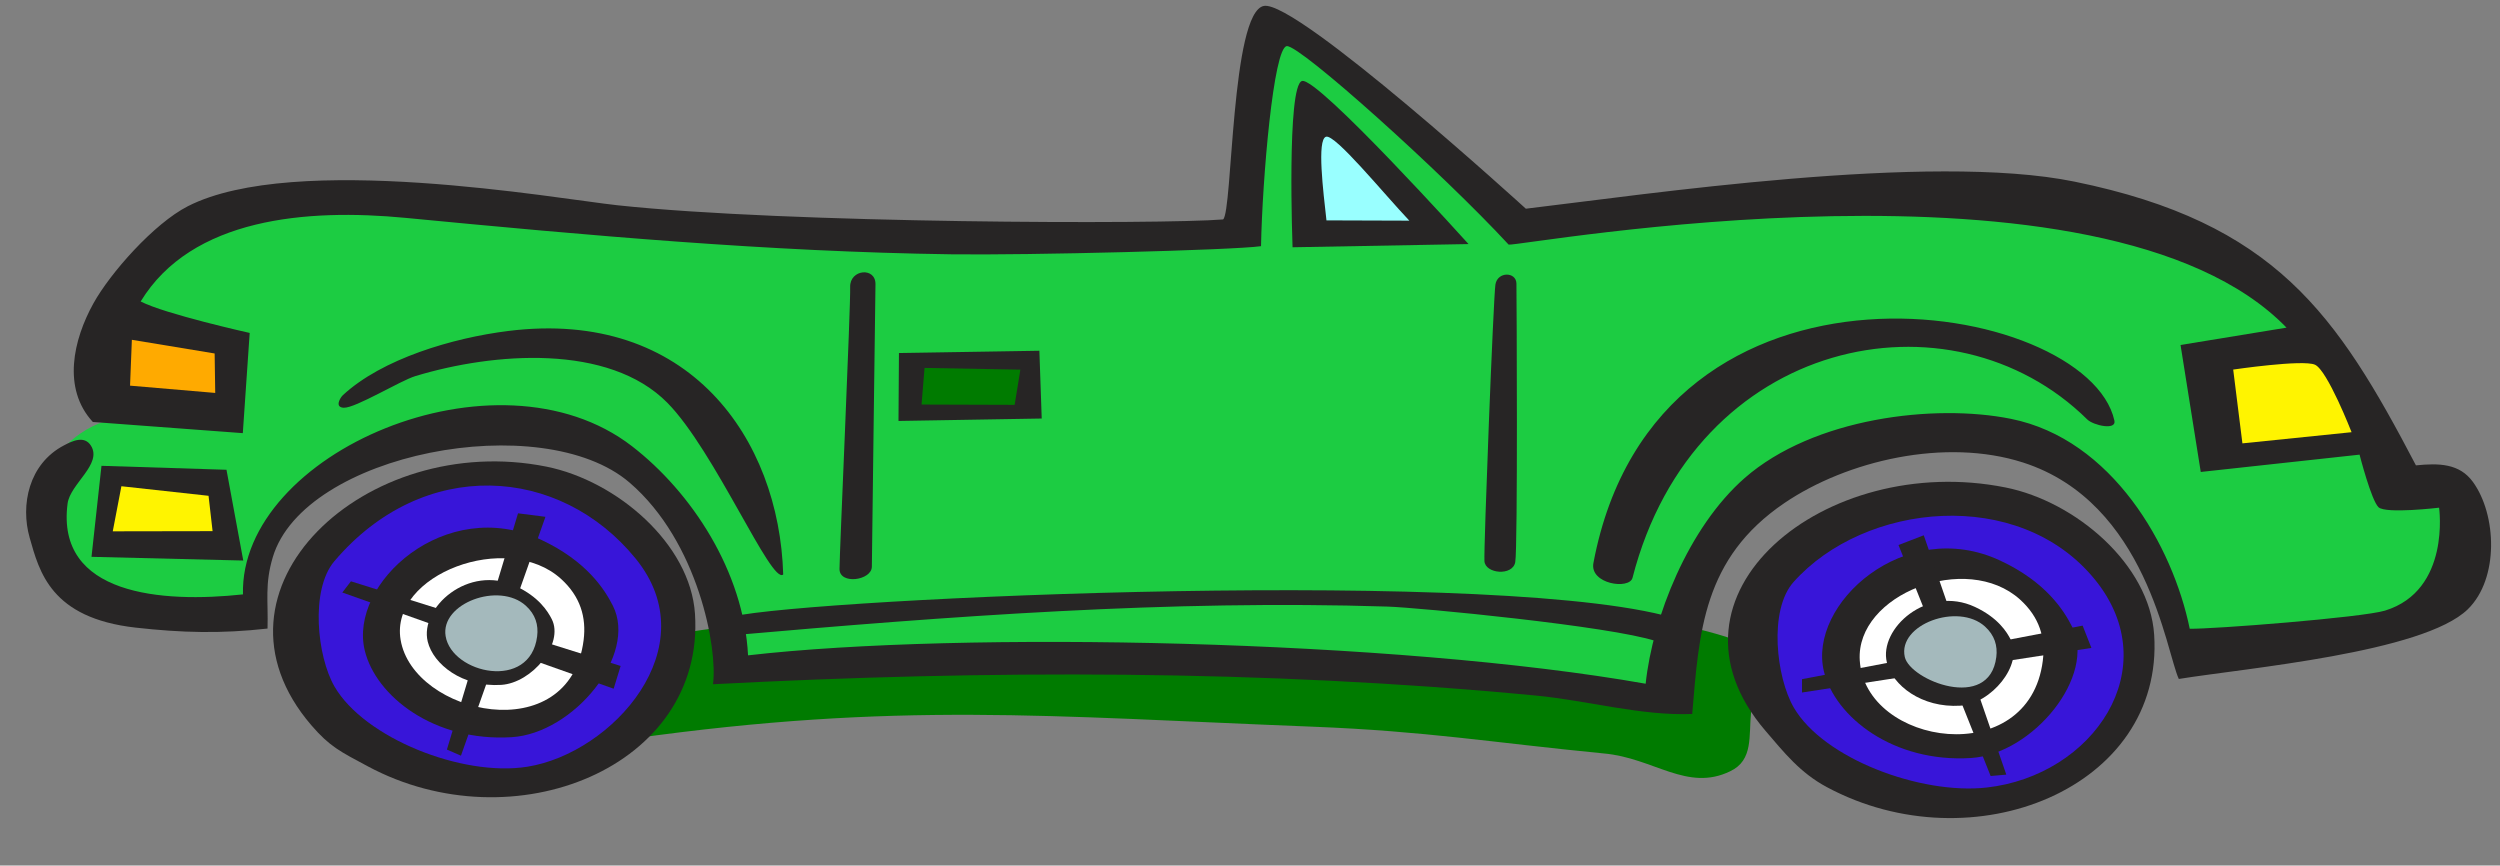 <svg xmlns="http://www.w3.org/2000/svg" version="1.1" id="Layer_1" x="0" y="0" width="143.002" height="49.509" viewBox="2.509 71.667 143.002 49.509" xml:space="preserve"><rect x="2.509" y="71.667" width="143.002" height="49.509" fill="#808080" stroke="none"/><defs><style/></defs><path fill="#007B00" d="M35.463 108.984c23.826-5.019 61.596-3.998 67.816 0 1.218.783-.452 2.084-.604 3.4-.148 1.361.15 2.766-1.203 3.402-2.459 1.191-4.363-.766-7.223-1.021-6.521-.638-10.133-1.274-16.652-1.531-15.199-.594-23.727-1.443-38.924.682l-3.21-4.932z"/><path fill="#1CCC42" d="M17.106 106.688c-3.812-1.189-7.875.979-11.537-2.125-3.06-2.594-.201-8.761 4.113-9.016-.552-5.697.2-11.013 6.821-12.162 7.825-1.361 14.797 0 22.772.936 14.797 1.787 20.113 0 34.911 0 0-4.295 1.103-11.651 1.103-11.651s12.841 8.846 13.342 11.65c.352 1.963 13.442-2.041 18.86-2.041 9.079 0 14.495.511 22.37 4.423 3.712 1.827 4.766 3.358 7.123 6.464 2.007 2.636 1.154 6.208 4.814 6.208 3.713 7.653-4.814 9.228-11.234 10.205-6.371.979-3.461-8.589-9.229-11.142-7.224-3.23-13.394-2.764-19.16 2.127-3.661 3.104-3.411 7.144-4.014 11.396-21.567-2.892-37.468-1.955-53.67-1.955-.602-2.638-1.053-3.828-2.006-6.464-1.605-4.338-4.965-6.721-10.232-7.4-7.674-1.019-15.147 3.957-15.147 10.547z"/><path fill="#272525" d="M89.789 83.605c6.746-.797 23.105-3.242 31.383-1.549 11.493 2.351 14.999 7.572 19.531 16.23 1.318-.133 2.486-.11 3.253.939 1.369 1.871 1.513 5.541-.289 7.295-2.554 2.48-12.685 3.363-16.528 3.984-.723-1.531-1.81-10.102-8.914-12.382-4.442-1.426-10.056-.116-13.649 2.321-4.665 3.166-4.875 7.4-5.271 12.064-2.89.119-6.01-.771-8.908-1.05-15.642-1.498-31.389-1.469-47.105-.651.278-2.014-.824-8.147-4.772-11.535-4.997-4.289-18.631-1.682-20.407 4.268-.466 1.557-.255 2.499-.301 4.082-2.658.298-4.89.244-7.537-.053-4.873-.545-5.518-3.211-6.07-5.147-.531-1.86-.06-4.22 1.963-5.278.484-.254 1.168-.584 1.546.021.66 1.06-1.193 2.173-1.34 3.312-.674 5.236 5.397 5.693 10.033 5.19-.201-8.08 14.52-14.442 22.25-8.478 3.394 2.619 6.395 7.152 6.641 11.965 12.22-1.405 37.083-.897 51.344 1.623.398-3.782 2.441-8.949 5.664-11.767 3.945-3.448 10.864-4.265 15.233-3.384 5.798 1.166 9.258 7.282 10.224 12.005 1.188.036 9.863-.636 11.172-1.036 3.766-1.16 3.092-5.887 3.092-5.887s-3.047.363-3.463-.025c-.414-.39-1.086-3.009-1.086-3.009l-9.084.99-1.156-7.263 6.062-.992c-10.486-10.805-43.965-4.613-44.496-4.75-3.797-4.107-11.925-11.415-12.686-11.354-.762.061-1.404 7.615-1.477 11.444-1.608.229-13.364.525-17.719.465-10.449-.146-20.843-1.087-31.217-2.084-5.64-.541-12.235-.004-15.149 4.782 1.374.716 6.236 1.8 6.236 1.8l-.394 5.732-8.579-.639c-1.767-1.92-1.112-4.711.028-6.773.96-1.739 3.466-4.577 5.407-5.568 6.116-3.119 21.093-.431 24.569-.056 9.728 1.05 31.129 1.097 34.646.812.548-.38.451-11.875 2.338-12.214 1.888-.338 14.982 11.6 14.982 11.6z"/><path fill="#272525" d="M86.51 85.628l-10.066.183s-.344-9.256.541-9.511c.885-.257 9.525 9.328 9.525 9.328z"/><path fill="#9FF" d="M83.124 84.289l-4.74-.016c-.185-1.654-.552-4.616-.028-4.784.52-.169 3.289 3.24 4.768 4.8z"/><path fill="#272525" d="M52.587 87.939c-.024 1.02-.191 15.362-.207 16.147-.016.786-1.854 1.044-1.851.125.003-.918.643-15.098.61-16.123-.031-1.024 1.473-1.167 1.448-.149z"/><path fill="#FA0" d="M14.82 94.143l-4.872-.416.104-2.623 4.735.782z"/><path fill="#272525" d="M89.25 87.887c.012.682.083 15.127-.068 15.937-.15.81-1.715.663-1.762-.058-.046-.721.512-15.07.628-15.824.119-.756 1.193-.736 1.202-.055zm-41.941 16.64c-.667.623-3.919-7.077-6.625-9.819-3.35-3.396-9.94-2.888-14.421-1.526-.866.264-3.432 1.842-4.096 1.808-.529-.026-.203-.572-.044-.72 2.243-2.078 6.276-3.274 9.465-3.672 10.364-1.289 15.496 6.192 15.721 13.929zM61.962 91.73l.134 3.877-8.193.139.026-3.885zm61.493 3.997c.126.574-1.207.271-1.551-.065-7.786-7.687-22.471-4.734-26.014 9.057-.179.693-2.466.357-2.236-.85 3.64-19.286 28.267-15.124 29.801-8.142z"/><path fill="#007B00" d="M60.875 92.811l-.328 2.014-5.325-.018.172-2.094z"/><path fill="#FFF400" d="M137.021 96.389l-6.244.639-.527-4.221s3.973-.586 4.675-.279c.712.309 2.096 3.861 2.096 3.861z"/><path fill="#272525" d="M16.424 103.73l-8.681-.212.571-5.206 7.15.226z"/><path fill="#FFF400" d="M14.438 100.027l.231 2.022-5.71.01.494-2.579z"/><path fill="#272525" d="M97.66 106.857c.701.176.13 1.672-.434 1.482-2.593-.861-13.599-1.919-15.343-1.975-12.477-.398-25.118.553-37.52 1.644-.556.05-.928-.698-.274-.981 2.307-.996 42.468-2.948 53.571-.17zm28.069 1.118c.576 8.765-10.371 13.201-18.728 8.713-1.534-.823-2.44-1.979-3.498-3.209-6.685-7.776 3.412-16 13.728-13.928 4.015.806 8.232 4.408 8.498 8.424z"/><path fill="#3815D9" d="M116.133 116.716c-3.762.414-9.324-1.653-11.021-4.583-1-1.722-1.443-5.562-.014-7.17 4.063-4.564 12.898-5.48 17.237-.15 4.129 5.07-.097 11.23-6.202 11.903z"/><path fill="#272525" d="M121.031 107.508c1.422 2.812-2.237 7.295-5.785 7.518-4.444.276-7.771-2.349-8.407-4.952-.94-3.854 4.623-8.892 10.08-6.343 2.626 1.224 3.647 2.86 4.112 3.777z"/><path fill="#FFF" d="M108.889 109.448c-.242-3.78 6.109-6.255 9.172-3.483 1.112 1.008 1.461 2.202 1.297 3.503-.792 6.283-10.161 4.875-10.469-.02z"/><path fill="#272525" d="M105.586 110.516l16.051-3.063.502 1.276-16.553 2.55z"/><path fill="#272525" d="M116.375 116.055l-5.27-13.212 1.445-.557 4.721 13.691zm-74.112-9.271c.577 8.764-10.372 13.2-18.726 8.712-1.534-.823-2.164-1.114-3.221-2.346-6.685-7.776 3.134-16.863 13.45-14.791 4.016.809 8.233 4.411 8.497 8.425z"/><path fill="#3815D9" d="M32.668 115.525c-3.729.592-9.324-1.653-11.023-4.584-.999-1.721-1.399-5.532-.012-7.17 5.103-6.015 12.898-5.48 17.237-.15 4.129 5.07-1.337 11.132-6.202 11.904z"/><path fill="#272525" d="M37.566 106.316c1.423 2.812-2.237 7.295-5.784 7.518-4.446.275-7.771-2.348-8.407-4.952-.941-3.854 4.623-8.892 10.08-6.343 2.626 1.227 3.648 2.861 4.111 3.777z"/><path fill="#FFF" d="M25.423 108.258c-.621-3.75 6.111-6.255 9.173-3.482 1.113 1.007 1.46 2.201 1.297 3.502-.789 6.284-9.759 4.279-10.47-.02z"/><path fill="#272525" d="M22.582 104.918l15.428 4.842-.399 1.302-15.521-5.503z"/><path fill="#272525" d="M28.072 114.544l4.069-13.515 1.568.2-4.833 13.664z"/><path fill="#272525" d="M34.071 107.084c.712 1.406-1.118 3.646-2.892 3.759-2.223.14-3.885-1.174-4.204-2.477-.471-1.929 2.312-4.446 5.04-3.171 1.313.614 1.823 1.431 2.056 1.889z"/><path fill="#A4B9BC" d="M27.999 108.055c-.31-1.875 3.055-3.128 4.587-1.742.556.504.73 1.103.648 1.752-.394 3.141-4.879 2.139-5.235-.01z"/><path fill="#272525" d="M117.535 108.275c.712 1.406-1.118 3.646-2.893 3.758-2.223.138-3.886-1.174-4.203-2.477-.471-1.928 2.312-4.445 5.039-3.172 1.315.614 1.827 1.43 2.057 1.891z"/><path fill="#A4B9BC" d="M111.464 109.245c-.414-1.861 3.056-3.128 4.587-1.741.555.503.729 1.102.648 1.75-.394 3.142-4.937 1.329-5.235-.009z"/></svg>